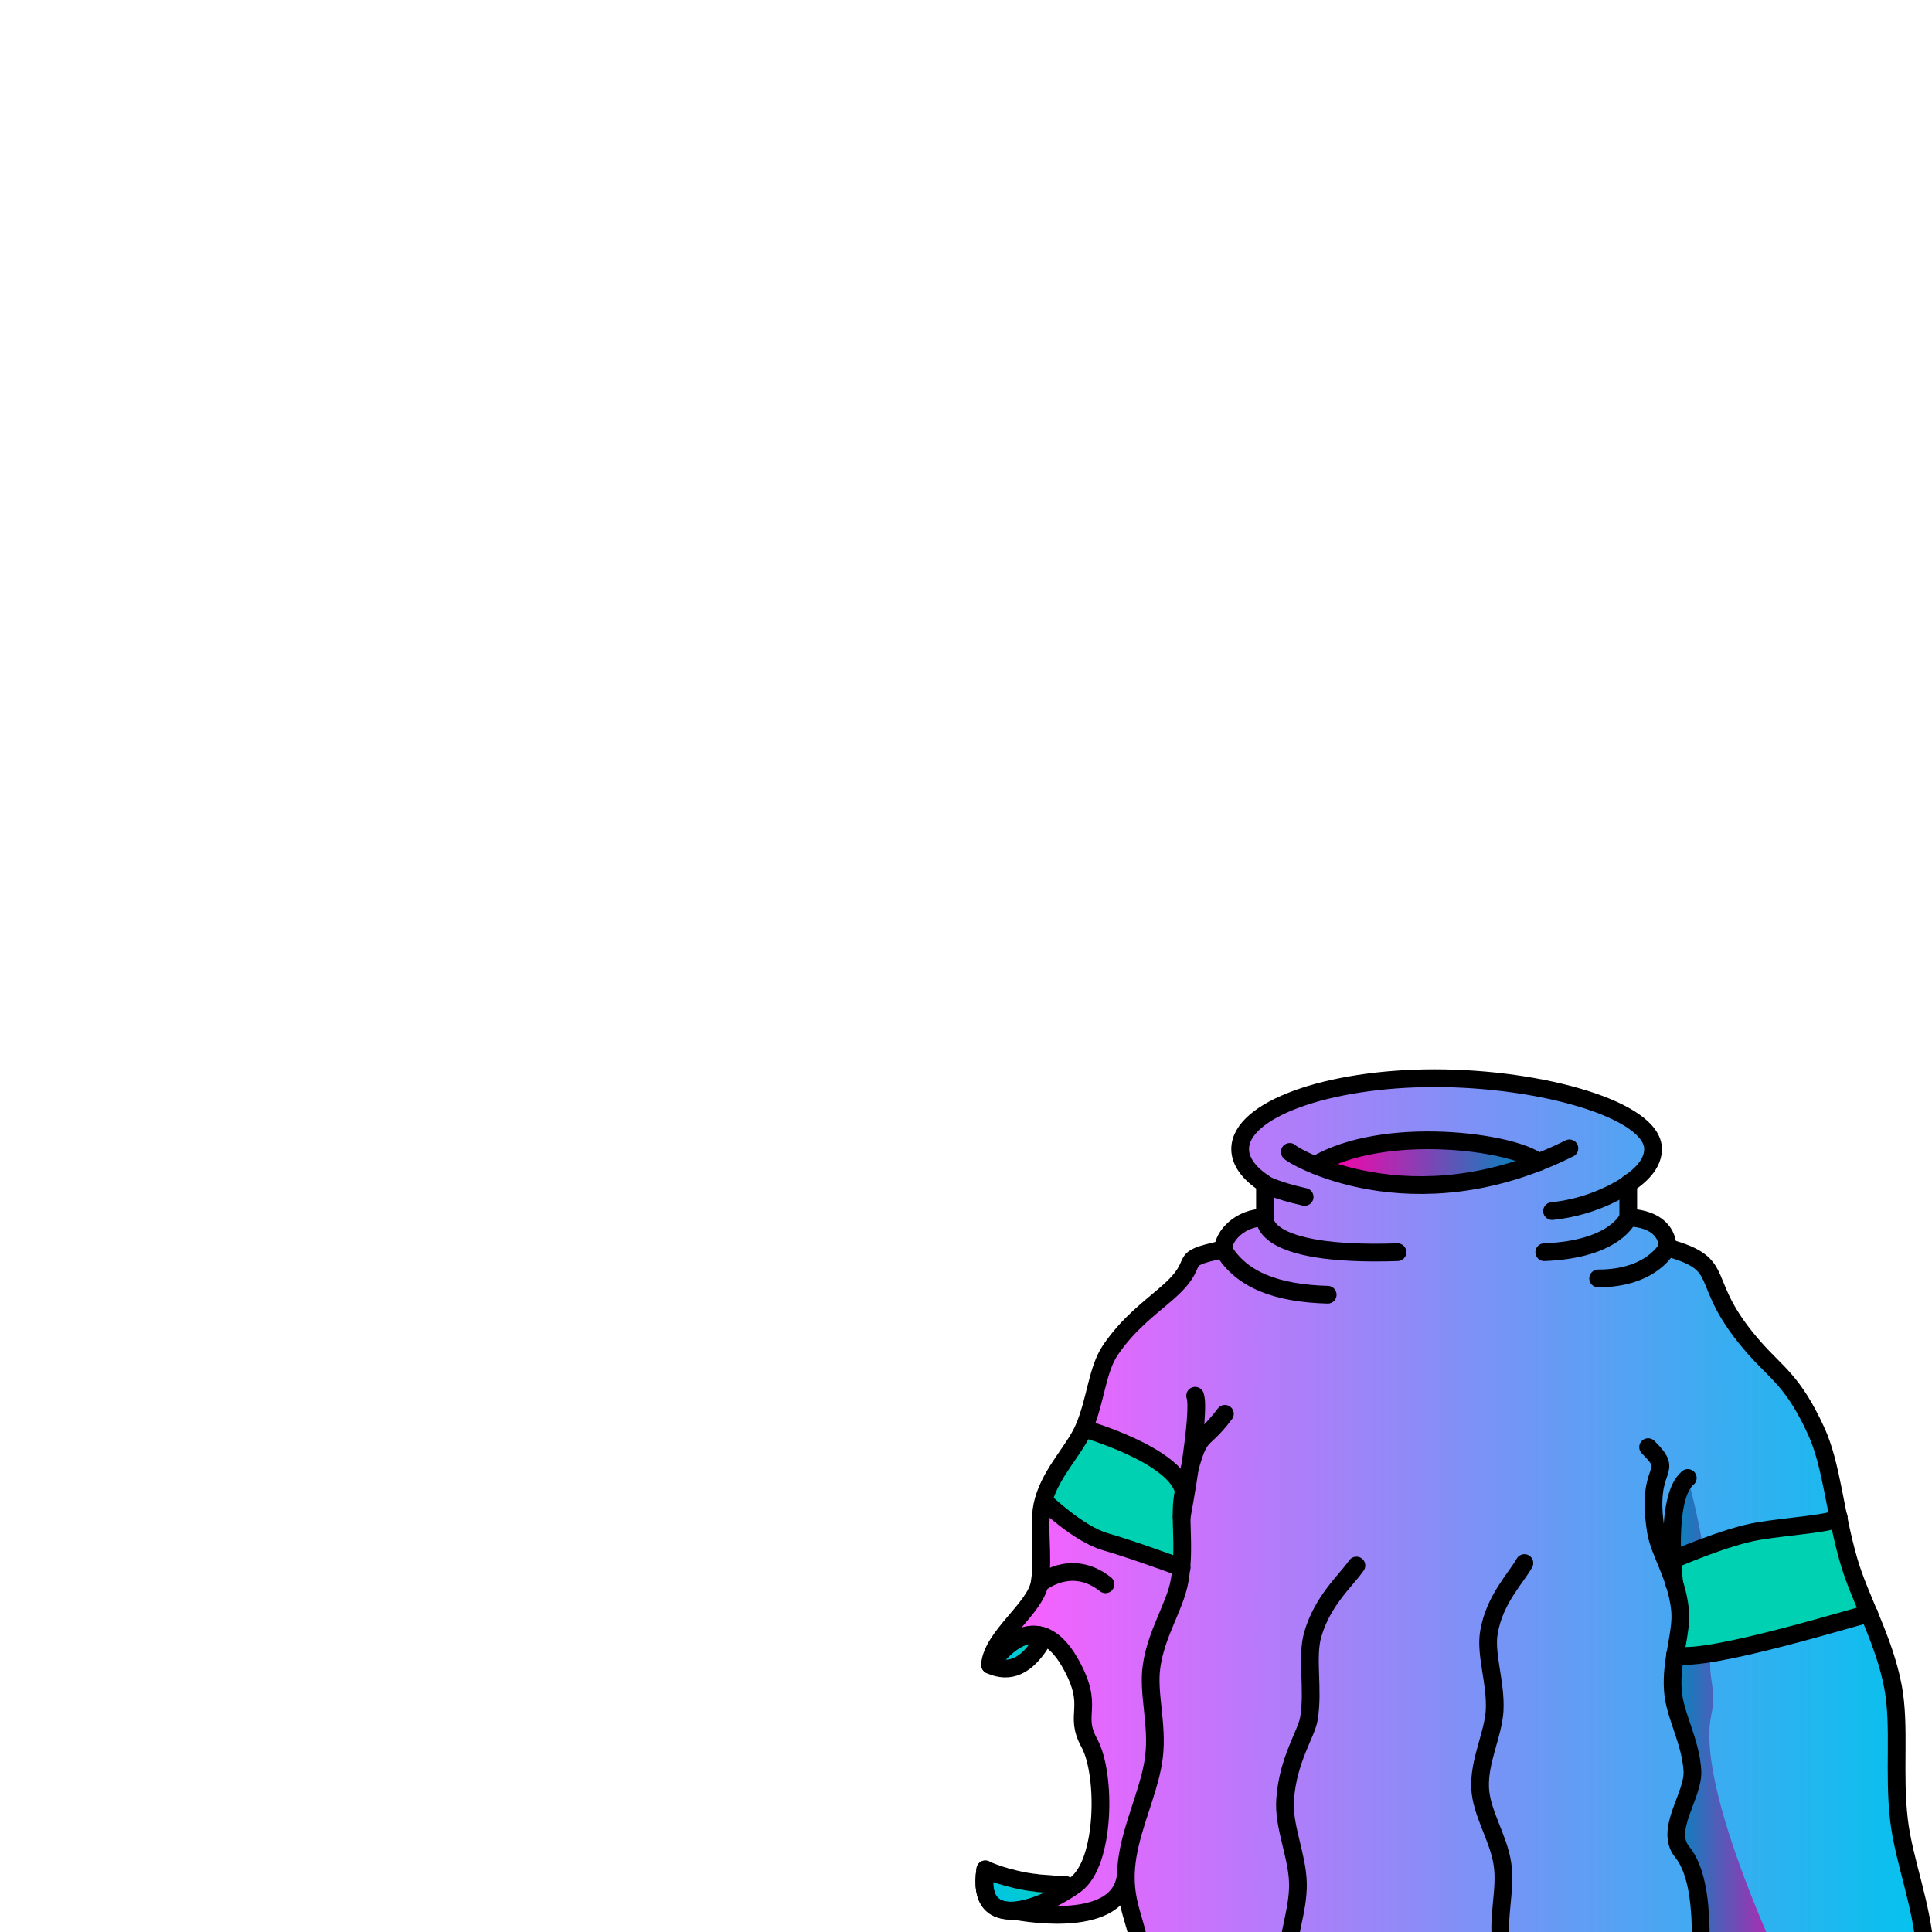 <?xml version="1.0" encoding="utf-8"?>
<!-- Generator: Adobe Illustrator 27.7.0, SVG Export Plug-In . SVG Version: 6.00 Build 0)  -->
<svg version="1.1" id="Layer_1" xmlns="http://www.w3.org/2000/svg" xmlns:xlink="http://www.w3.org/1999/xlink" x="0px" y="0px"
	 viewBox="0 0 545.1 545.1" style="enable-background:new 0 0 545.1 545.1;" xml:space="preserve">
<style type="text/css">
	.st0{clip-path:url(#SVGID_00000113343932608950743270000000126842817375435419_);}
	.st1{fill:url(#SVGID_00000015353805614658902780000002326082391215023758_);}
	
		.st2{fill:url(#SVGID_00000007422744909272867540000013587390571613916810_);stroke:#000000;stroke-width:5;stroke-linecap:round;stroke-linejoin:round;}
	
		.st3{fill:url(#SVGID_00000115486999149515180970000011266259400482975659_);stroke:#000000;stroke-width:5;stroke-linecap:round;stroke-linejoin:round;}
	.st4{fill:url(#SVGID_00000025418579068120847270000002678153450260595124_);}
	.st5{fill:url(#SVGID_00000138569403031509317310000014680141641382661564_);}
	.st6{fill:#00D1B2;}
	.st7{fill:none;stroke:#000000;stroke-width:5;stroke-linecap:round;stroke-linejoin:round;}
	
		.st8{fill:url(#SVGID_00000140699835679933318680000007882960821284510340_);stroke:#000000;stroke-width:5;stroke-linecap:round;stroke-linejoin:round;}
	
		.st9{fill:url(#SVGID_00000123425580961047945870000015081421933528169605_);stroke:#000000;stroke-width:5;stroke-linecap:round;stroke-linejoin:round;}
</style>
<g>
	<g id="Layer_2_00000026842171654252107540000009955903182445222040_">
		<g id="Layer_1-2">
			<g>
				<defs>
					<rect id="SVGID_1_" y="0" width="545.1" height="545.1"/>
				</defs>
				<clipPath id="SVGID_00000015355902262837258190000004029436765269606321_">
					<use xlink:href="#SVGID_1_"  style="overflow:visible;"/>
				</clipPath>
				<g style="clip-path:url(#SVGID_00000015355902262837258190000004029436765269606321_);">
					<g>
						
							<linearGradient id="SVGID_00000143586953097486921370000008724488767951843750_" gradientUnits="userSpaceOnUse" x1="281.13" y1="96.005" x2="545.86" y2="96.005" gradientTransform="matrix(1 0 0 -1 0 545.89)">
							<stop  offset="0" style="stop-color:#FF5DFF"/>
							<stop  offset="1" style="stop-color:#00C4ED"/>
						</linearGradient>
						<path style="fill:url(#SVGID_00000143586953097486921370000008724488767951843750_);" d="M379.9,306.4c0,0-40.4,5.3-26.1,25.3
							c4.9,5.6,3.1,11.9,3.1,11.9L338,355.6l-18.1,18.6c0,0-10.3,6.2-11.4,20.8c-4.7,11.9-15.1,26.4-15.1,39s1.1,14.5-12.3,30.6
							c0,0,12.4-10.7,19.5,0.3c7,11,5.8,23.4,8.6,32.2c8.2,25.6-16.9,42-16.9,42s9.8,3.6,25.5-5c1.7,1.4,2.8,8.4,2.8,11.3
							c0.2,8.6-2,24.3-2,24.3l144.4,25.8c0,0,82.8-1.2,82.8-3.5s-1.2-45.4-7.6-66.4c-3.1-29.2-2-47.7-9.3-66.6
							c-8.8-24.3-12.5-53.5-18.9-60.1c-3.7-3.8-21.9-25-29.9-39.5c1.5-3.7-4.9-4.1-13-12.6c-3-8.5-12.1-3.4-7.1-11.7
							c7.1-7.9,17.2-25.1-48.1-31.2C394.3,304.6,379.9,306.4,379.9,306.4L379.9,306.4z"/>
						<g>
							
								<linearGradient id="SVGID_00000020395747045691492660000010274375487089616282_" gradientUnits="userSpaceOnUse" x1="281.432" y1="74.018" x2="293.062" y2="85.648" gradientTransform="matrix(1 0 0 -1 0 545.89)">
								<stop  offset="0" style="stop-color:#00C4ED"/>
								<stop  offset="1" style="stop-color:#00D1B2"/>
							</linearGradient>
							
								<path style="fill:url(#SVGID_00000020395747045691492660000010274375487089616282_);stroke:#000000;stroke-width:5;stroke-linecap:round;stroke-linejoin:round;" d="
								M294.7,461.8c-4.9,8.9-10.1,10.3-15.3,8C279.4,469.8,286.6,458.6,294.7,461.8z"/>
							
								<linearGradient id="SVGID_00000121968801451541787070000014820766559261782148_" gradientUnits="userSpaceOnUse" x1="280.746" y1="7.64" x2="293.91" y2="20.795" gradientTransform="matrix(1 0 0 -1 0 545.89)">
								<stop  offset="0" style="stop-color:#00C4ED"/>
								<stop  offset="1" style="stop-color:#00D1B2"/>
							</linearGradient>
							
								<path style="fill:url(#SVGID_00000121968801451541787070000014820766559261782148_);stroke:#000000;stroke-width:5;stroke-linecap:round;stroke-linejoin:round;" d="
								M300.6,531.8c-1.6,1.7-3.1,3.2-4.4,4.3c-3.4,1.6-7,2.8-10.1,3c-5.5,0.3-9.5-2.4-8.1-11.6c1.8,0.7,3.5,1.4,5.4,1.9
								c0.5,0.2,1,0.3,1.5,0.4c2,0.6,4.1,1,6.2,1.3c0.3,0,0.7,0.1,1,0.1c0.5,0.1,1.1,0.2,1.7,0.2c0.5,0,0.9,0.1,1.3,0.1
								c0.5,0,0.9,0.1,1.4,0.1C297.8,531.8,299.2,531.9,300.6,531.8L300.6,531.8z"/>
						</g>
						
							<linearGradient id="SVGID_00000015319542835931214300000007159007981087650470_" gradientUnits="userSpaceOnUse" x1="374.546" y1="218.495" x2="430.4" y2="218.495" gradientTransform="matrix(1 0 0 -1 0 545.89)">
							<stop  offset="0" style="stop-color:#FF00AA"/>
							<stop  offset="1" style="stop-color:#0087BF"/>
						</linearGradient>
						<path style="fill:url(#SVGID_00000015319542835931214300000007159007981087650470_);" d="M374.6,328.1
							c-0.9-0.7,41.8-12.2,55.8-1.1C402.9,336.1,379.7,332.3,374.6,328.1z"/>
						
							<linearGradient id="SVGID_00000008123202577475852400000009584484392948547231_" gradientUnits="userSpaceOnUse" x1="512.382" y1="47.488" x2="471.861" y2="47.488" gradientTransform="matrix(1 0 0 -1 0 545.89)">
							<stop  offset="0" style="stop-color:#FF00AA"/>
							<stop  offset="1" style="stop-color:#0087BF"/>
						</linearGradient>
						<path style="fill:url(#SVGID_00000008123202577475852400000009584484392948547231_);" d="M511.7,574.3c6.1,13-32-1-32-1
							s3.5-39-5.8-47.5c-3.7-12.8,2.7-16,3.4-26.3s-9.9-22.4-3.4-36.5c0-8.9-0.9-40.4,2.2-46c1.7,4.9,8.4,33.6,6.6,49.4
							c-0.9,7.9,1.8,9.9,0.1,17.6C478,507,508.2,566.7,511.7,574.3L511.7,574.3z"/>
						<path class="st6" d="M512.4,429.8c11.6-2.7,6.4,8,6.4,8s9.8,18.8,7.2,19.5c-2.6,0.7-47.3,11.2-52,8.1c0,0,1.7-22.1-4.1-25.3
							C487.4,434.2,512.4,429.8,512.4,429.8"/>
						<path class="st6" d="M335.4,419.5c0,0-24.8-23.2-31.7-12.6c-7.3,11.4-8.1,18.6-8.1,18.6s34.5,19.5,35.9,16.1
							C332.9,438.3,335.4,419.5,335.4,419.5L335.4,419.5z"/>
						<g>
							<path class="st7" d="M345.1,352.5c0-3.6,4.6-9,11.8-9v-9.5c-4.5-2.9-7-6.3-7-9.8c0-11.1,24.6-20,54.9-20s61.6,9,61.6,20
								c0,3.6-2.6,6.9-7,9.8v9.5c8.7,0.4,11.1,4.9,11.1,8.5"/>
							<path class="st7" d="M345.1,352.5c-14.5,3.1-4.9,2.9-15.9,12.4c-4.8,4.2-10.8,8.5-15.9,16c-3.8,5.6-4.1,14.2-7.5,22.1
								c-2.8,6.4-9.1,12.2-11.4,20.4c-1.9,6.8,0.3,15.1-1.1,23.3c-1.2,7.1-13.3,14.9-14,23c0,0,12.2-18.8,22.6-0.6
								c7.3,12.9,0.7,14.1,5.5,22.8c4.7,8.7,4.5,33.6-3.9,39.8s-28.4,14.7-25.5-4.3"/>
							<path class="st7" d="M470.4,352c18.1,5,7.7,9.1,24.5,28.2c6.5,7.4,11,9.4,17.5,23.5c4.5,9.8,5.2,22.8,9.2,36.6
								c3.1,10.8,9.9,22,12.5,35.6c2.1,11.3,0.1,24.2,1.7,37.7c1.4,11.6,6.5,23.7,7.4,37"/>
							
								<linearGradient id="SVGID_00000091726048205476216320000001877845517969605306_" gradientUnits="userSpaceOnUse" x1="356.9" y1="210.035" x2="368.07" y2="210.035" gradientTransform="matrix(1 0 0 -1 0 545.89)">
								<stop  offset="0" style="stop-color:#FF0028"/>
								<stop  offset="1" style="stop-color:#FFAB00"/>
							</linearGradient>
							
								<path style="fill:url(#SVGID_00000091726048205476216320000001877845517969605306_);stroke:#000000;stroke-width:5;stroke-linecap:round;stroke-linejoin:round;" d="
								M356.9,334.1c0,0,3.1,1.8,11.2,3.6"/>
							
								<linearGradient id="SVGID_00000122700890152568701460000016883789350139600007_" gradientUnits="userSpaceOnUse" x1="437.85" y1="208.025" x2="459.37" y2="208.025" gradientTransform="matrix(1 0 0 -1 0 545.89)">
								<stop  offset="0" style="stop-color:#FF0028"/>
								<stop  offset="1" style="stop-color:#FFAB00"/>
							</linearGradient>
							
								<path style="fill:url(#SVGID_00000122700890152568701460000016883789350139600007_);stroke:#000000;stroke-width:5;stroke-linecap:round;stroke-linejoin:round;" d="
								M459.4,334.1c0,0-8.6,6.3-21.5,7.6"/>
							<path class="st7" d="M345.1,352.5c5.2,8.8,15.4,12.4,29.5,12.8"/>
							<path class="st7" d="M459.4,343.5c0,0-3.4,9-23.7,9.8"/>
							<path class="st7" d="M470.4,352c0,0-4.3,8.7-19.5,8.7"/>
							<path class="st7" d="M356.9,343.5c0,0-2.3,11.1,37.4,9.8"/>
							<path class="st7" d="M363.9,325c0.2,0.8,34.3,21.3,78.9-1"/>
							<path class="st7" d="M371.1,328.7c19.4-11.5,55.8-6.6,63-0.8"/>
							<path class="st7" d="M345.6,398.9c-7.5,10-6.9,2.8-11.6,21.9c-1.6,6.4,0.6,15.3-1.2,25.3c-1.3,7.2-6.6,14.7-7.9,24.1
								c-1.1,7.5,1.8,16.3,0.7,25.4c-0.9,7.7-4.6,15.7-6.7,24.4c-5,20.8,6.9,23.1,1.6,43.9"/>
							<path class="st7" d="M465,408.3c8.1,8-0.9,4.2,2.2,23.7c0.9,5.9,5.8,12.7,6.8,22.1c0.7,6.5-2.7,14.4-2,23
								c0.5,6.9,5,14.1,5.5,22.5c0.4,7-8,16.6-2.9,22.9c7.7,9.4,4.6,33.1,4.9,41.2"/>
							<path class="st7" d="M333.4,428c0,0,5.5-29.4,3.8-34.2"/>
							<path class="st7" d="M476.2,417c-6.8,5.6-3.8,29.9-3.8,29.9"/>
						</g>
						<path class="st7" d="M293.4,446.8c0,0,8.8-7.5,18.5,0.2"/>
						<path class="st7" d="M471.9,440.1c0,0,15.1-6.6,24.2-8.1s21.1-2.1,22.7-3.9"/>
						<path class="st7" d="M472.6,466.9c8.5,2.6,54.6-12,54.8-11.6"/>
						<path class="st7" d="M305.9,403.1c0,0,25.9,7.4,28.1,17.7"/>
						<path class="st7" d="M333.4,442.3c0,0-13.8-5.1-21.5-7.3s-17.4-11.6-17.4-11.6"/>
						<path class="st7" d="M382.7,441.7c-2.9,4.2-9.5,9.8-12.3,19.4c-1.9,6.6,0.3,15.3-1.1,23.8c-0.7,4.3-5.9,11.5-6.7,22.7
							c-0.6,7.7,3.4,15.7,3.6,23.7c0.2,7.8-3.4,15.9-3.1,23.8c0.3,8,4.6,15.9,4.5,23.5c-0.2,10.4-4.6,17.5-5.1,23.3
							c-0.8,9.5,2.1,15.5,1.5,23.8c-0.4,5.8-4.7,12.8-4.5,23.5"/>
						<path class="st7" d="M430.1,441c-2.4,4.3-8.4,10.2-10,19.5c-1.1,6.3,2,14.1,1.6,22.1c-0.4,6.8-4.4,14.1-4.1,21.8
							c0.3,7.1,5.2,14.1,6.3,21.5c1.1,7.2-1.5,15.1-0.3,22.3c1.3,7.4,6.4,14.1,7.1,21.2c1,9.6-2.6,16.7-2.4,22.2
							c0.3,8.9,3.9,14.1,4.2,21.8c0.2,5.4-3.2,12.4-1.7,22.2"/>
						<path class="st7" d="M286.1,539.1c0,0,28.7,6,31.4-9.1"/>
					</g>
				</g>
			</g>
		</g>
	</g>
</g>
</svg>
